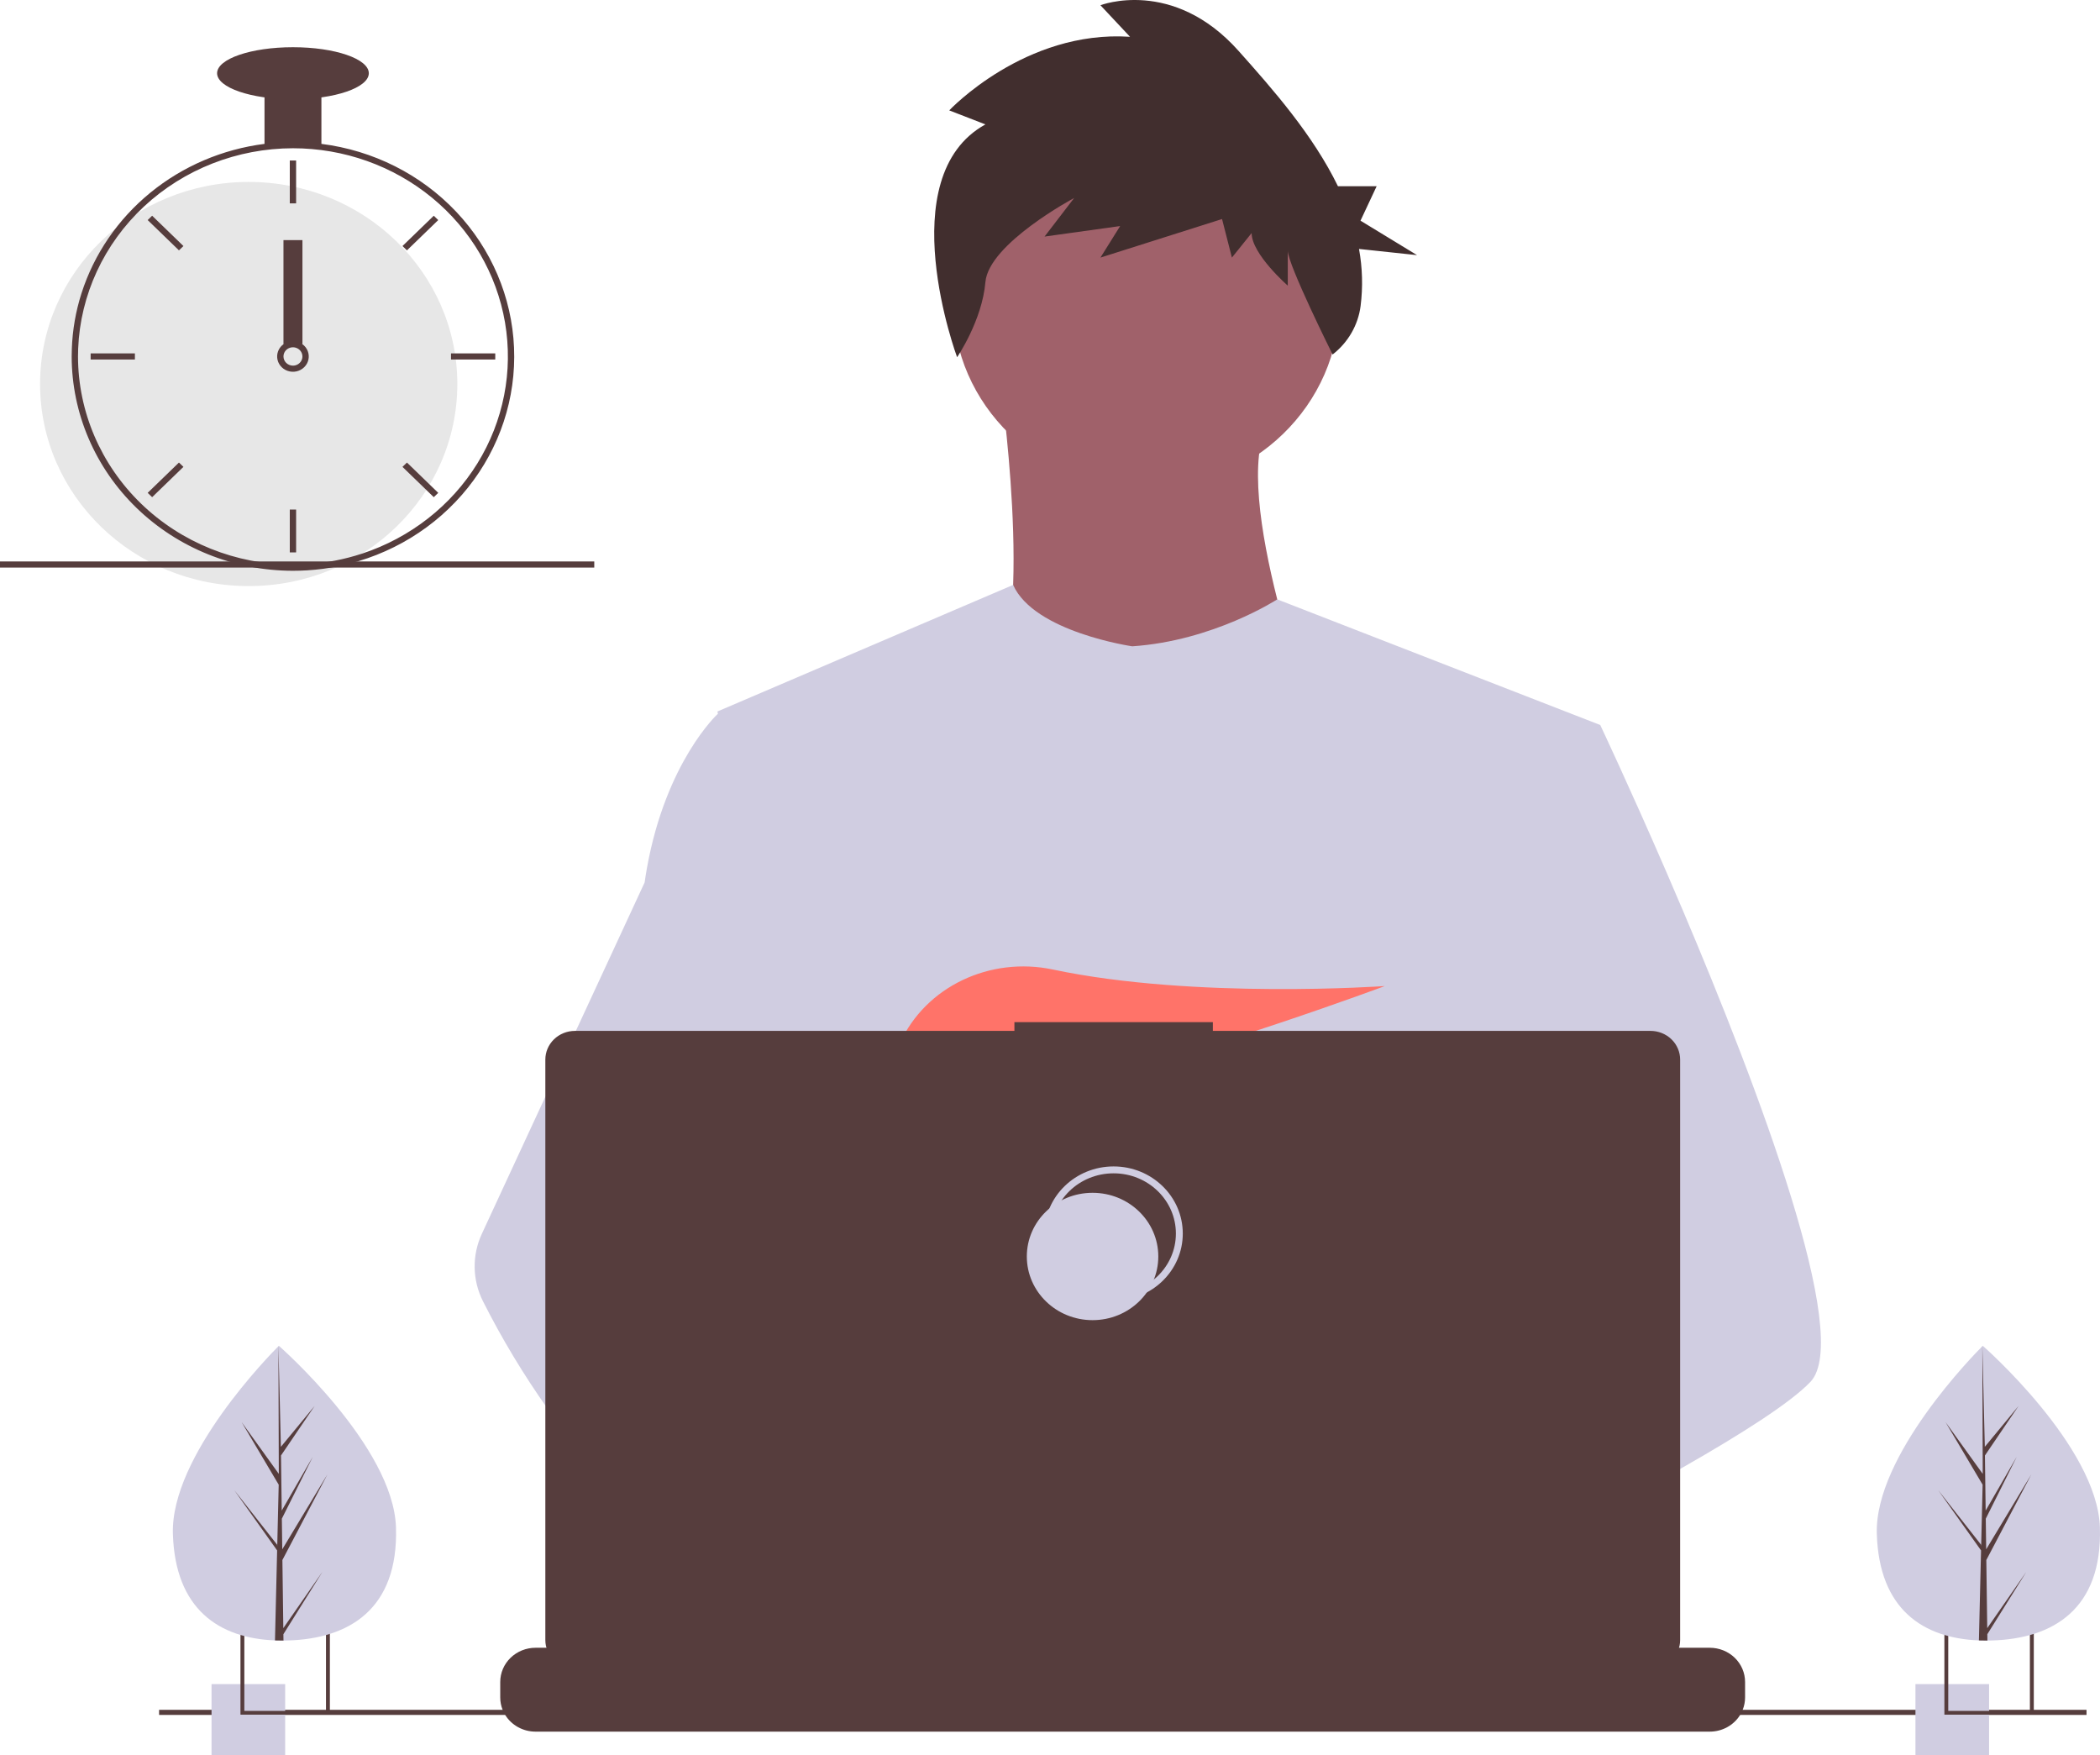 <svg width="609" height="509" viewBox="0 0 609 509" fill="none" xmlns="http://www.w3.org/2000/svg">
<path d="M332.416 141.751C363.385 141.751 388.491 117.437 388.491 87.444C388.491 57.451 363.385 33.136 332.416 33.136C301.446 33.136 276.34 57.451 276.34 87.444C276.34 117.437 301.446 141.751 332.416 141.751Z" fill="#A0616A"/>
<path d="M290.562 114.597C290.562 114.597 301.127 191.73 284.873 200.387C268.62 209.045 381.583 209.832 381.583 209.832C381.583 209.832 356.39 142.932 367.768 122.468L290.562 114.597Z" fill="#A0616A"/>
<path d="M464.07 210.222L454.676 251.653L434.811 339.307L434.216 344.107L427.361 399.68L422.801 436.599L419.743 461.398C401.152 470.652 387.677 477.04 387.677 477.04C387.677 477.04 386.518 471.412 384.65 464.212C371.603 468 347.46 474.285 327.001 475.541C334.451 483.583 337.875 491.138 333.231 496.714C319.215 513.522 261.352 478.31 241.114 465.179C240.642 468.323 240.464 471.502 240.58 474.676L225.092 463.141L226.625 436.599L229.21 391.69L232.459 335.371C231.434 332.959 230.576 330.485 229.889 327.963C225.146 311.628 219.388 279.007 214.973 251.653C211.42 229.638 208.751 211.035 208.186 207.076C208.11 206.559 208.072 206.293 208.072 206.293L293.806 169.604C299.899 183.289 328.35 187.402 328.35 187.402C351.921 185.829 370.398 173.791 370.398 173.791L464.07 210.222Z" fill="#D0CDE1"/>
<path d="M394.182 461.302C394.182 461.302 390.552 462.506 384.65 464.212C371.603 468 347.46 474.285 327.001 475.541C309.385 476.634 294.5 474.004 291.778 462.875C290.611 458.089 292.266 454.153 295.873 450.919C306.64 441.251 334.763 437.788 357.068 436.599C363.367 436.266 369.193 436.111 374.043 436.052C382.278 435.949 387.677 436.111 387.677 436.111L387.807 436.599L394.182 461.302Z" fill="#A0616A"/>
<path d="M285.766 36.074L275.281 32.009C275.281 32.009 297.204 8.634 327.705 10.667L319.127 1.52C319.127 1.52 340.096 -6.61 359.159 14.732C369.18 25.951 380.775 39.138 388.003 53.994H399.231L394.545 63.987L410.947 73.98L394.112 72.185C395.115 77.658 395.269 83.245 394.569 88.761C393.847 94.279 390.939 99.31 386.459 102.791C386.459 102.791 373.456 76.725 373.456 72.66V82.823C373.456 82.823 362.972 73.676 362.972 67.579L357.253 74.693L354.393 63.514L319.127 74.693L324.845 65.546L302.923 68.595L311.501 57.416C311.501 57.416 286.719 70.627 285.766 81.807C284.813 92.986 277.559 103.579 277.559 103.579C277.559 103.579 258.124 51.318 285.766 36.074Z" fill="#412E2E"/>
<path d="M525.022 400.692C519.31 406.689 505.157 415.721 488 425.499C481.617 429.132 474.823 432.877 467.891 436.599C451.351 445.483 434.033 454.286 419.743 461.398C401.152 470.651 387.677 477.04 387.677 477.04C387.677 477.04 386.518 471.412 384.65 464.212C382.149 454.574 378.382 442.115 374.455 436.599C374.317 436.407 374.18 436.229 374.043 436.052C372.899 434.597 371.748 433.748 370.611 433.748L427.361 399.68L451.885 384.954L434.216 344.107L412.056 292.869L425.432 251.653L438.876 210.222H464.07C464.07 210.222 472.413 227.858 483.081 252.45C484.675 256.128 486.322 259.961 488 263.919C509.946 315.615 537.307 387.805 525.022 400.692Z" fill="#D0CDE1"/>
<path d="M333.231 496.714C319.215 513.522 261.352 478.31 241.114 465.179C236.706 462.321 234.083 460.512 234.083 460.512L252.598 436.599L258.462 429.029C258.462 429.029 263.708 431.725 271.463 436.111C271.746 436.274 272.028 436.436 272.317 436.599C279.005 440.402 287.401 445.372 295.873 450.918C307.563 458.577 319.383 467.313 327.001 475.54C334.451 483.583 337.875 491.138 333.231 496.714Z" fill="#A0616A"/>
<path d="M271.463 436.111C269.394 436.104 267.328 436.267 265.287 436.599C247.755 439.516 242.585 454.884 241.114 465.179C240.642 468.323 240.464 471.502 240.58 474.676L225.092 463.141L219.449 458.939C205.868 454.353 193.766 446.207 183.273 436.599C174.171 428.116 166.005 418.738 158.91 408.616C151.842 398.64 145.542 388.175 140.059 377.303C138.53 374.27 137.707 370.948 137.651 367.572C137.594 364.196 138.304 360.85 139.731 357.77L158.91 316.376L186.941 255.877C187.147 254.437 187.373 253.029 187.62 251.653C193.179 220.783 208.072 207.076 208.072 207.076H219.449L227.06 251.653L236.515 307.034L229.889 327.963L214.576 376.299L229.21 391.69L271.463 436.111Z" fill="#D0CDE1"/>
<path d="M284.34 307.078L294.067 318.068C297.68 317.401 301.454 316.616 305.341 315.736L302.547 307.078L309.378 314.796C350.554 304.988 401.591 285.919 401.591 285.919C401.591 285.919 346.491 289.832 305.35 281.127C287.147 277.276 268.419 286.015 260.949 302.546C256.608 312.154 257.289 320.479 272.688 320.479C277.891 320.393 283.08 319.92 288.208 319.065L284.34 307.078Z" fill="#FF7369"/>
<path d="M506.072 487.704V492.187C506.075 493.417 505.839 494.637 505.378 495.783C505.173 496.294 504.926 496.788 504.639 497.26C503.73 498.738 502.44 499.961 500.896 500.81C499.352 501.659 497.607 502.106 495.831 502.105H155.311C153.535 502.106 151.789 501.659 150.245 500.81C148.701 499.961 147.412 498.738 146.503 497.26C146.215 496.788 145.968 496.294 145.763 495.783C145.302 494.637 145.067 493.417 145.069 492.187V487.704C145.069 486.401 145.334 485.111 145.848 483.908C146.363 482.704 147.117 481.611 148.068 480.69C149.019 479.769 150.148 479.038 151.391 478.54C152.634 478.041 153.966 477.785 155.311 477.786H174.939V475.696C174.939 475.641 174.95 475.587 174.971 475.537C174.993 475.487 175.024 475.441 175.064 475.403C175.103 475.364 175.15 475.334 175.202 475.313C175.254 475.293 175.31 475.282 175.366 475.282H185.607C185.663 475.282 185.719 475.293 185.771 475.313C185.822 475.334 185.869 475.364 185.909 475.403C185.949 475.441 185.98 475.487 186.002 475.537C186.023 475.587 186.034 475.641 186.034 475.696V477.786H192.432V475.696C192.432 475.641 192.443 475.587 192.464 475.537C192.486 475.487 192.517 475.441 192.557 475.403C192.596 475.364 192.643 475.334 192.695 475.313C192.747 475.293 192.803 475.282 192.859 475.282H203.1C203.156 475.282 203.212 475.293 203.264 475.313C203.315 475.334 203.363 475.364 203.402 475.403C203.442 475.441 203.473 475.487 203.495 475.537C203.516 475.587 203.527 475.641 203.527 475.696V477.786H209.933V475.696C209.932 475.641 209.943 475.587 209.965 475.537C209.986 475.487 210.018 475.441 210.057 475.403C210.097 475.364 210.144 475.334 210.196 475.313C210.248 475.293 210.303 475.282 210.36 475.282H220.601C220.657 475.282 220.712 475.293 220.764 475.313C220.816 475.334 220.863 475.364 220.903 475.403C220.943 475.441 220.974 475.487 220.995 475.537C221.017 475.587 221.028 475.641 221.028 475.696V477.786H227.426V475.696C227.426 475.641 227.437 475.587 227.458 475.537C227.479 475.487 227.511 475.441 227.551 475.403C227.59 475.364 227.637 475.334 227.689 475.313C227.741 475.293 227.797 475.282 227.853 475.282H238.094C238.15 475.282 238.206 475.293 238.257 475.313C238.309 475.334 238.356 475.364 238.396 475.403C238.436 475.441 238.467 475.487 238.489 475.537C238.51 475.587 238.521 475.641 238.521 475.696V477.786H244.919V475.696C244.919 475.641 244.93 475.587 244.951 475.537C244.972 475.487 245.004 475.441 245.044 475.403C245.083 475.364 245.13 475.334 245.182 475.313C245.234 475.293 245.29 475.282 245.346 475.282H255.587C255.643 475.282 255.699 475.293 255.75 475.313C255.802 475.334 255.849 475.364 255.889 475.403C255.929 475.441 255.96 475.487 255.982 475.537C256.003 475.587 256.014 475.641 256.014 475.696V477.786H262.419V475.696C262.419 475.641 262.43 475.587 262.452 475.537C262.473 475.487 262.505 475.441 262.544 475.403C262.584 475.364 262.631 475.334 262.683 475.313C262.735 475.293 262.79 475.282 262.847 475.282H273.088C273.144 475.282 273.199 475.293 273.251 475.313C273.303 475.334 273.35 475.364 273.39 475.403C273.43 475.441 273.461 475.487 273.482 475.537C273.504 475.587 273.515 475.641 273.515 475.696V477.786H279.913V475.696C279.912 475.641 279.923 475.587 279.945 475.537C279.966 475.487 279.998 475.441 280.037 475.403C280.077 475.364 280.124 475.334 280.176 475.313C280.228 475.293 280.284 475.282 280.34 475.282H360.561C360.617 475.282 360.672 475.293 360.724 475.313C360.776 475.334 360.823 475.364 360.863 475.403C360.903 475.441 360.934 475.487 360.955 475.537C360.977 475.587 360.988 475.641 360.988 475.696V477.786H367.393V475.696C367.393 475.641 367.404 475.587 367.426 475.537C367.447 475.487 367.478 475.441 367.518 475.403C367.558 475.364 367.605 475.334 367.657 475.313C367.709 475.293 367.764 475.282 367.82 475.282H378.062C378.174 475.283 378.282 475.327 378.362 475.404C378.442 475.482 378.487 475.586 378.489 475.696V477.786H384.886V475.696C384.886 475.641 384.897 475.587 384.919 475.537C384.94 475.487 384.972 475.441 385.011 475.403C385.051 475.364 385.098 475.334 385.15 475.313C385.202 475.293 385.257 475.282 385.313 475.282H395.555C395.611 475.282 395.666 475.293 395.718 475.313C395.77 475.334 395.817 475.364 395.857 475.403C395.896 475.441 395.928 475.487 395.949 475.537C395.971 475.587 395.982 475.641 395.982 475.696V477.786H402.38V475.696C402.379 475.641 402.39 475.587 402.412 475.537C402.433 475.487 402.465 475.441 402.504 475.403C402.544 475.364 402.591 475.334 402.643 475.313C402.695 475.293 402.75 475.282 402.807 475.282H413.048C413.104 475.282 413.159 475.293 413.211 475.313C413.263 475.334 413.31 475.364 413.35 475.403C413.39 475.441 413.421 475.487 413.442 475.537C413.464 475.587 413.475 475.641 413.475 475.696V477.786H419.88V475.696C419.88 475.641 419.891 475.587 419.913 475.537C419.934 475.487 419.965 475.441 420.005 475.403C420.045 475.364 420.092 475.334 420.144 475.313C420.196 475.293 420.251 475.282 420.307 475.282H430.548C430.661 475.283 430.768 475.328 430.846 475.405C430.925 475.483 430.969 475.587 430.968 475.696V477.786H437.373V475.696C437.373 475.641 437.384 475.587 437.406 475.537C437.427 475.487 437.459 475.441 437.498 475.403C437.538 475.364 437.585 475.334 437.637 475.313C437.689 475.293 437.744 475.282 437.8 475.282H448.042C448.098 475.282 448.153 475.293 448.205 475.313C448.257 475.334 448.304 475.364 448.344 475.403C448.383 475.441 448.415 475.487 448.436 475.537C448.458 475.587 448.469 475.641 448.469 475.696V477.786H454.866V475.696C454.866 475.641 454.877 475.587 454.899 475.537C454.92 475.487 454.952 475.441 454.991 475.403C455.031 475.364 455.078 475.334 455.13 475.313C455.182 475.293 455.237 475.282 455.293 475.282H465.535C465.591 475.282 465.646 475.293 465.698 475.313C465.75 475.334 465.797 475.364 465.837 475.403C465.876 475.441 465.908 475.487 465.929 475.537C465.951 475.587 465.962 475.641 465.962 475.696V477.786H495.831C497.176 477.785 498.508 478.041 499.751 478.54C500.993 479.038 502.122 479.769 503.073 480.69C504.025 481.611 504.779 482.704 505.293 483.908C505.808 485.111 506.073 486.401 506.072 487.704Z" fill="#563D3D"/>
<path d="M605.09 495.783H46.135V497.26H605.09V495.783Z" fill="#563D3D"/>
<path d="M478.654 298.918H351.731V296.385H294.18V298.918H166.734C164.457 298.918 162.273 299.794 160.663 301.353C159.053 302.913 158.149 305.028 158.149 307.233V475.548C158.149 477.754 159.053 479.868 160.663 481.428C162.273 482.987 164.457 483.863 166.734 483.863H478.654C480.931 483.863 483.115 482.987 484.725 481.428C486.335 479.868 487.239 477.754 487.239 475.548V307.233C487.239 306.141 487.017 305.06 486.586 304.051C486.154 303.042 485.522 302.126 484.725 301.353C483.927 300.581 482.981 299.969 481.939 299.551C480.898 299.133 479.781 298.918 478.654 298.918Z" fill="#563D3D"/>
<path d="M322.944 376.144C333.472 376.144 342.008 367.878 342.008 357.681C342.008 347.484 333.472 339.218 322.944 339.218C312.415 339.218 303.88 347.484 303.88 357.681C303.88 367.878 312.415 376.144 322.944 376.144Z" stroke="#D0CDE1" stroke-width="2" stroke-miterlimit="10"/>
<path d="M316.843 382.791C327.372 382.791 335.907 374.525 335.907 364.328C335.907 354.131 327.372 345.865 316.843 345.865C306.315 345.865 297.779 354.131 297.779 364.328C297.779 374.525 306.315 382.791 316.843 382.791Z" fill="#D0CDE1"/>
<path d="M82.697 488.322H61.345V509H82.697V488.322Z" fill="#D0CDE1"/>
<path d="M69.736 472.075V497.184H95.663V472.075H69.736ZM94.534 496.091H70.857V473.168H94.534V496.091Z" fill="#563D3D"/>
<path d="M576.834 488.322H555.483V509H576.834V488.322Z" fill="#D0CDE1"/>
<path d="M563.874 472.075V497.184H589.801V472.075H563.874ZM588.672 496.091H564.995V473.168H588.672V496.091Z" fill="#563D3D"/>
<path d="M72.123 169.942C105.537 169.942 132.625 143.708 132.625 111.348C132.625 78.987 105.537 52.754 72.123 52.754C38.709 52.754 11.621 78.987 11.621 111.348C11.621 143.708 38.709 169.942 72.123 169.942Z" fill="#E7E7E7"/>
<path d="M93.207 41.719C87.729 41.044 82.184 41.044 76.706 41.719C64.502 43.271 53.014 48.181 43.604 55.866C34.195 63.552 27.259 73.69 23.621 85.078C21.966 90.268 21.029 95.648 20.834 101.076C20.806 101.831 20.788 102.594 20.788 103.358C20.805 119.835 27.571 135.632 39.601 147.283C51.632 158.934 67.943 165.486 84.957 165.503C86.323 165.503 87.688 165.458 89.036 165.379C92.199 165.186 95.343 164.765 98.441 164.118C113.236 161.037 126.431 152.991 135.695 141.402C144.959 129.813 149.696 115.426 149.07 100.783C148.444 86.139 142.494 72.181 132.273 61.373C122.051 50.566 108.214 43.605 93.207 41.719H93.207ZM105.041 160.514H105.032C99.864 162.221 94.485 163.257 89.036 163.594C87.688 163.683 86.322 163.727 84.957 163.727C68.43 163.708 52.587 157.341 40.901 146.024C29.216 134.707 22.642 119.363 22.621 103.358C22.621 102.594 22.64 101.831 22.667 101.076C23.297 85.478 30.133 70.721 41.743 59.894C53.354 49.067 68.839 43.009 84.957 42.988C99.725 42.989 114.013 48.067 125.275 57.319C136.538 66.57 144.044 79.393 146.455 93.503C148.866 107.613 146.027 122.095 138.443 134.367C130.858 146.639 119.021 155.905 105.041 160.514H105.041Z" fill="#563D3D"/>
<path d="M85.873 46.539H84.04V58.968H85.873V46.539Z" fill="#563D3D"/>
<path d="M44.12 62.553L42.824 63.809L51.898 72.597L53.195 71.342L44.12 62.553Z" fill="#563D3D"/>
<path d="M26.288 102.47V104.245H39.122V102.47H26.288Z" fill="#563D3D"/>
<path d="M42.824 142.907L44.12 144.162L53.195 135.373L51.898 134.118L42.824 142.907Z" fill="#563D3D"/>
<path d="M116.718 71.342L118.015 72.597L127.09 63.809L125.793 62.553L116.718 71.342Z" fill="#563D3D"/>
<path d="M130.791 102.47V104.245H143.625V102.47H130.791Z" fill="#563D3D"/>
<path d="M118.015 134.118L116.718 135.374L125.793 144.162L127.09 142.907L118.015 134.118Z" fill="#563D3D"/>
<path d="M85.873 147.747H84.04V160.176H85.873V147.747Z" fill="#563D3D"/>
<path d="M87.707 99.806C86.913 99.23 85.948 98.919 84.957 98.919C83.965 98.919 83 99.23 82.207 99.806C81.663 100.206 81.216 100.715 80.896 101.298C80.49 102.049 80.314 102.897 80.389 103.741C80.465 104.585 80.788 105.391 81.322 106.063C81.855 106.735 82.576 107.245 83.399 107.533C84.222 107.821 85.114 107.875 85.967 107.688C86.821 107.501 87.601 107.081 88.216 106.478C88.832 105.876 89.256 105.115 89.439 104.286C89.622 103.457 89.556 102.595 89.249 101.801C88.942 101.007 88.407 100.315 87.707 99.806H87.707ZM84.957 106.021C84.228 106.019 83.53 105.738 83.014 105.239C82.499 104.74 82.209 104.063 82.207 103.358C82.21 102.819 82.379 102.294 82.692 101.848C82.961 101.472 83.325 101.168 83.75 100.968C84.175 100.768 84.647 100.677 85.118 100.704C85.59 100.732 86.047 100.877 86.444 101.125C86.841 101.374 87.165 101.717 87.385 102.122C87.605 102.528 87.713 102.981 87.699 103.439C87.686 103.896 87.55 104.343 87.306 104.735C87.061 105.127 86.717 105.451 86.305 105.676C85.894 105.902 85.429 106.02 84.957 106.021V106.021Z" fill="#563D3D"/>
<path d="M93.207 26.12H76.706V42.1H93.207V26.12Z" fill="#563D3D"/>
<path d="M84.957 28.784C97.107 28.784 106.957 25.405 106.957 21.237C106.957 17.07 97.107 13.691 84.957 13.691C72.806 13.691 62.956 17.07 62.956 21.237C62.956 25.405 72.806 28.784 84.957 28.784Z" fill="#563D3D"/>
<path d="M87.707 69.622H82.206V99.807H87.707V69.622Z" fill="#563D3D"/>
<path d="M172.338 162.798H0V164.573H172.338V162.798Z" fill="#563D3D"/>
<path d="M114.836 442.926C115.548 466.522 101.312 475.169 83.447 475.674C83.032 475.686 82.619 475.693 82.208 475.696C81.379 475.702 80.559 475.689 79.746 475.656C63.589 475.006 50.8 466.7 50.138 444.756C49.453 422.047 78.558 392.541 80.741 390.359L80.745 390.357C80.828 390.273 80.871 390.232 80.871 390.232C80.871 390.232 114.125 419.333 114.836 442.926Z" fill="#D0CDE1"/>
<path d="M82.161 472.098L93.51 455.754L82.184 473.857L82.208 475.696C81.379 475.702 80.559 475.689 79.746 475.656L80.309 452.015L80.294 451.832L80.315 451.797L80.368 449.563L67.94 432.088L80.354 447.891L80.398 448.363L80.823 430.501L70.088 412.384L80.854 427.364L80.741 390.359L80.742 390.235L80.745 390.356L81.458 419.521L91.241 407.675L81.49 422.034L81.703 438.011L90.706 422.418L81.736 440.36L81.855 449.244L94.947 427.523L81.895 452.343L82.161 472.098Z" fill="#563D3D"/>
<path d="M608.974 442.926C609.686 466.522 595.45 475.169 577.585 475.674C577.17 475.686 576.757 475.693 576.346 475.696C575.517 475.702 574.697 475.689 573.884 475.656C557.727 475.006 544.938 466.7 544.276 444.756C543.591 422.047 572.696 392.541 574.879 390.359L574.883 390.357C574.966 390.273 575.009 390.232 575.009 390.232C575.009 390.232 608.263 419.333 608.974 442.926Z" fill="#D0CDE1"/>
<path d="M576.299 472.098L587.647 455.754L576.322 473.857L576.346 475.696C575.517 475.702 574.697 475.689 573.884 475.656L574.447 452.015L574.432 451.832L574.453 451.797L574.506 449.563L562.078 432.088L574.492 447.891L574.536 448.363L574.961 430.501L564.226 412.384L574.992 427.364L574.879 390.359L574.879 390.235L574.883 390.356L575.596 419.521L585.379 407.675L575.628 422.034L575.841 438.011L584.844 422.418L575.874 440.36L575.993 449.244L589.085 427.523L576.033 452.343L576.299 472.098Z" fill="#563D3D"/>
</svg>
